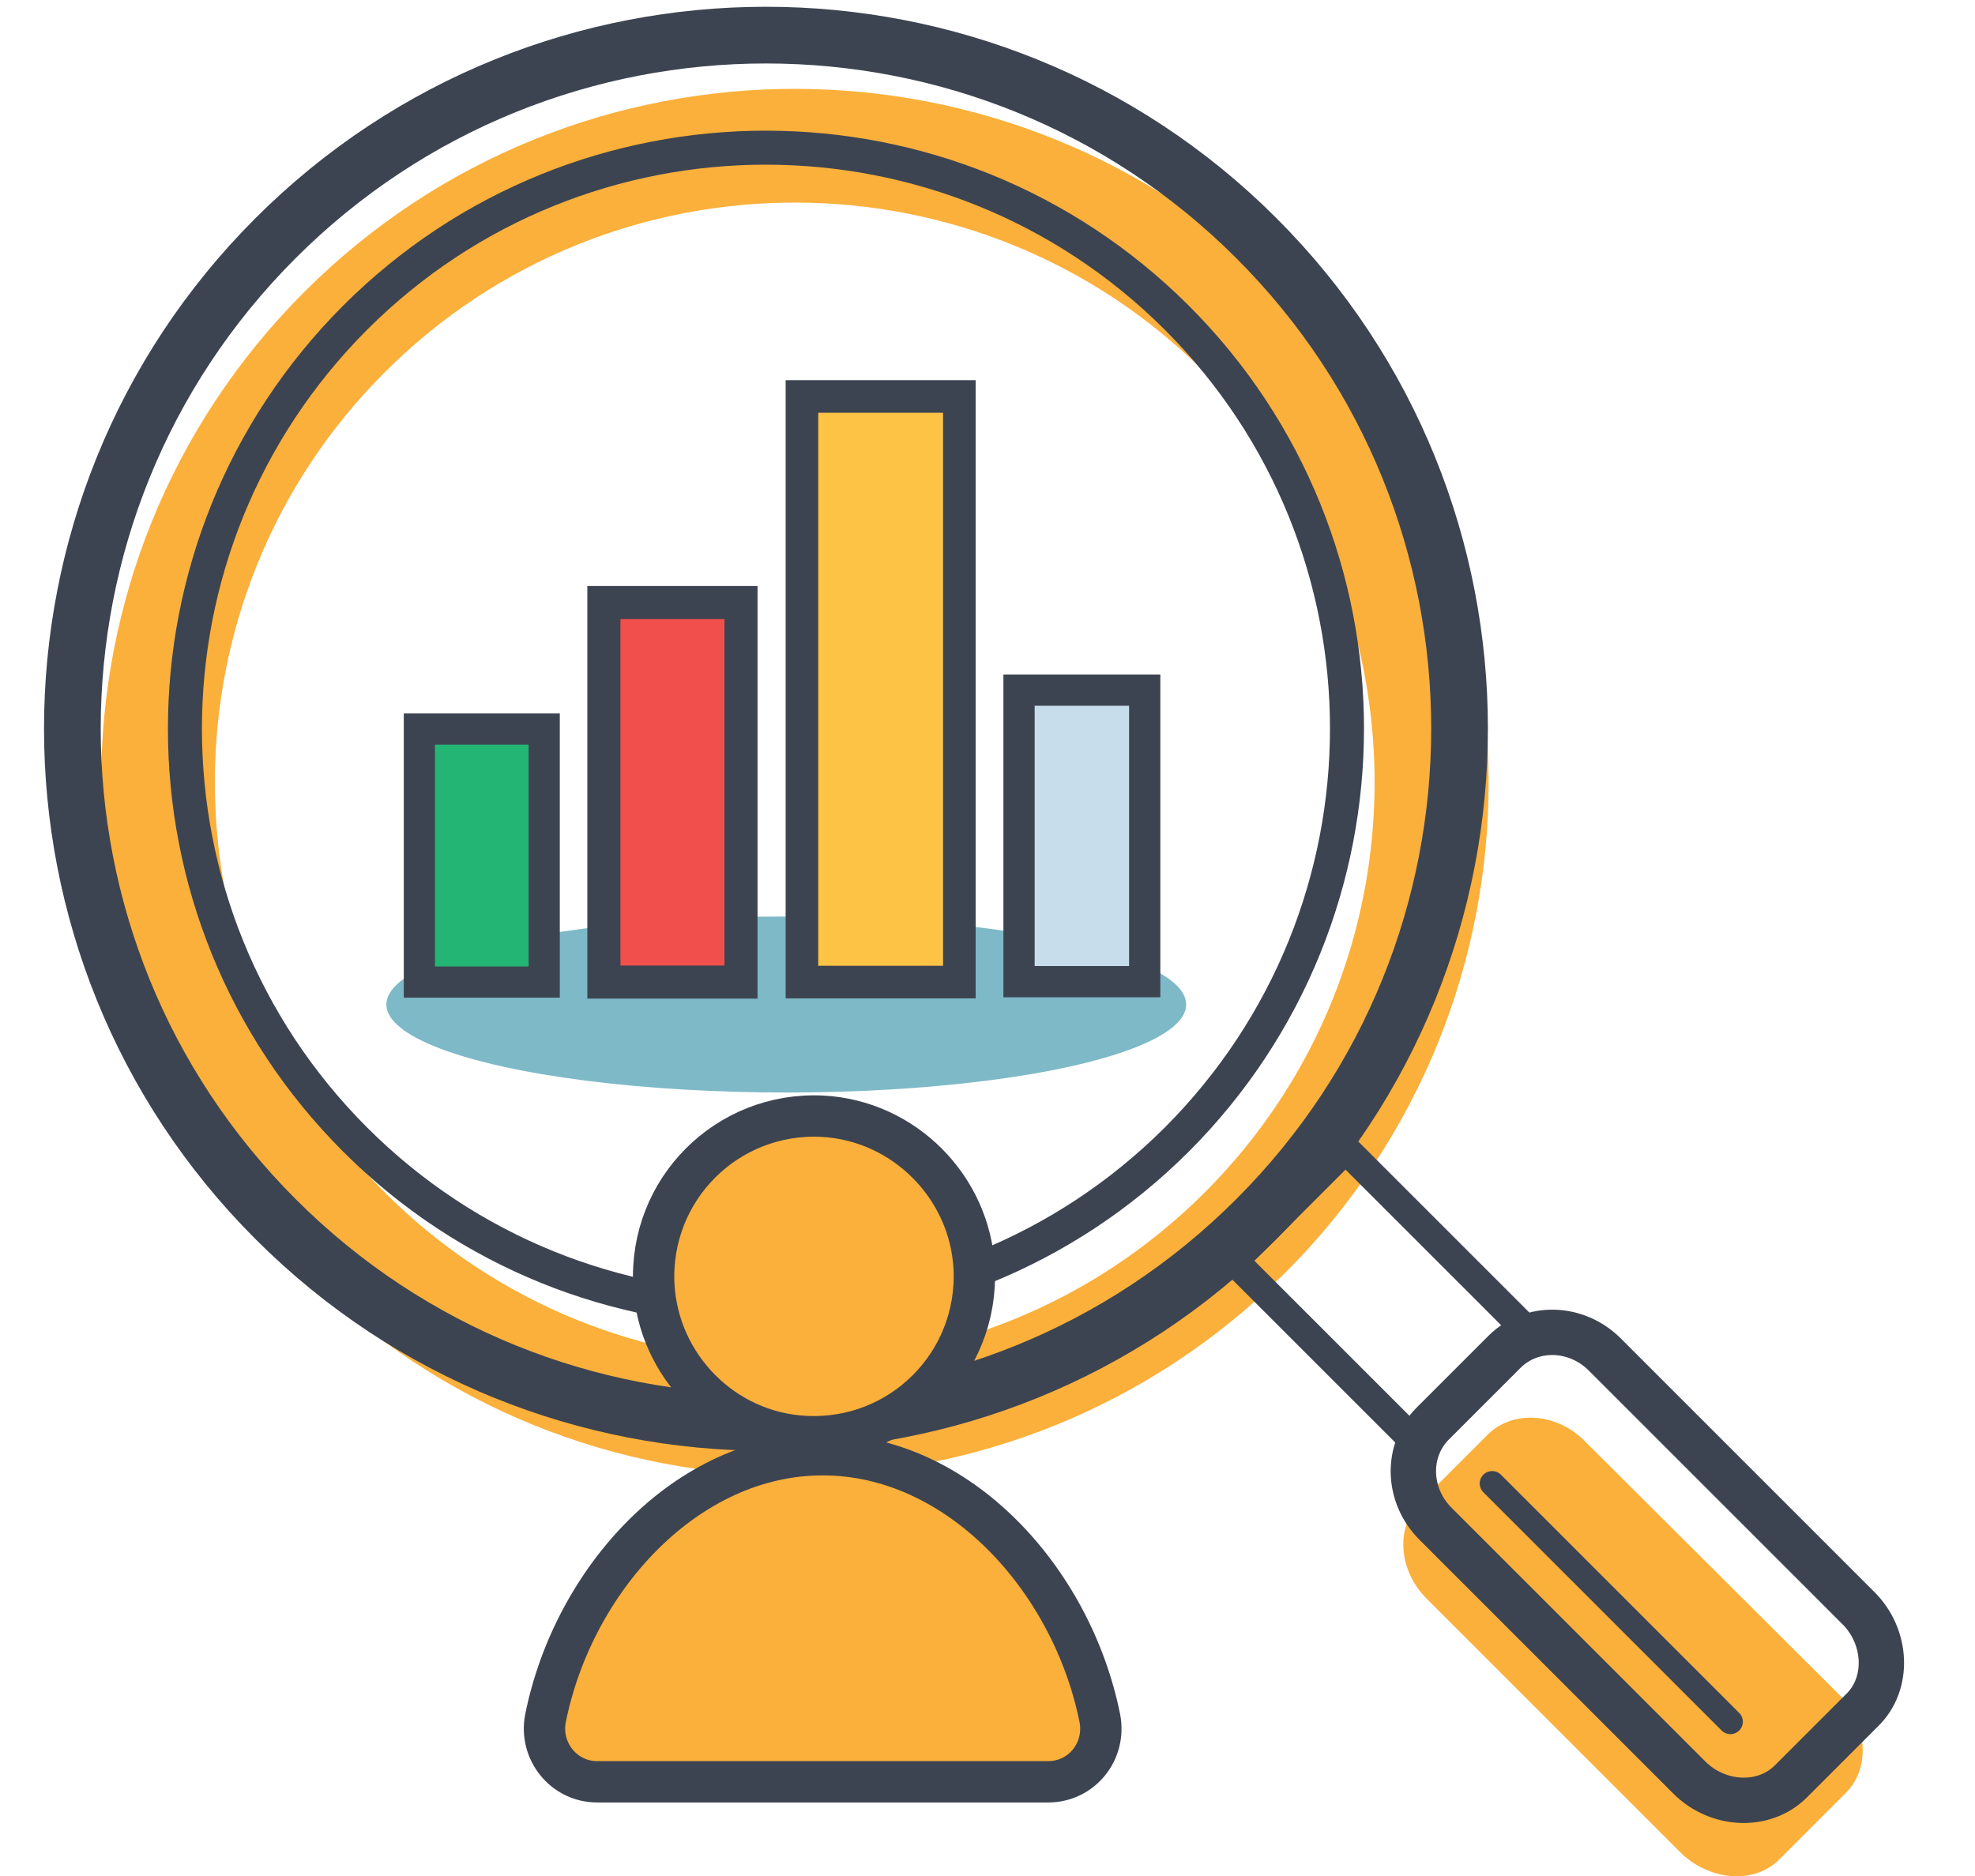 <?xml version="1.0" encoding="utf-8"?>
<!-- Generator: Adobe Illustrator 23.0.6, SVG Export Plug-In . SVG Version: 6.00 Build 0)  -->
<svg version="1.1" id="icon" xmlns="http://www.w3.org/2000/svg" xmlns:xlink="http://www.w3.org/1999/xlink" x="0px" y="0px"
	 viewBox="0 0 466.7 443.4" style="enable-background:new 0 0 466.7 443.4;" xml:space="preserve">
<style type="text/css">
	.st0{fill:#FBB03B;}
	.st1{fill:#7EB9C7;}
	.st2{fill:none;stroke:#3D4451;stroke-width:13.399;stroke-miterlimit:10;}
	.st3{fill:none;stroke:#3D4451;stroke-width:8.039;stroke-miterlimit:10;}
	.st4{fill:none;stroke:#3D4451;stroke-width:6.84;stroke-linecap:round;stroke-miterlimit:10;}
	.st5{fill:none;stroke:#3D4451;stroke-width:5.88;stroke-miterlimit:10;}
	.st6{fill:none;stroke:#3D4451;stroke-width:10.719;stroke-miterlimit:10;}
	.st7{fill:none;stroke:#3D4451;stroke-width:5.88;stroke-linecap:round;stroke-miterlimit:10;}
	.st8{fill:#FDC345;stroke:#3D4451;stroke-width:7.704;stroke-miterlimit:10;}
	.st9{fill:#F04F4C;stroke:#3D4451;stroke-width:7.817;stroke-miterlimit:10;}
	.st10{fill:#C7DDEB;stroke:#3D4451;stroke-width:7.386;stroke-miterlimit:10;}
	.st11{fill:#22B573;stroke:#3D4451;stroke-width:7.367;stroke-miterlimit:10;}
	.st12{fill:#FBB03B;stroke:#3D4451;stroke-width:9.772;stroke-miterlimit:10;}
</style>
<g>
	<g>
		<g>
			<path class="st0" d="M303.7,69c-64-64-167.8-64-231.8,0s-64,167.8,0,231.8s167.8,64,231.8,0C367.8,236.8,367.8,133,303.7,69z
				 M284.7,281.8c-53.5,53.5-140.3,53.5-193.8,0S37.4,141.5,90.9,88s140.3-53.5,193.8,0S338.2,228.3,284.7,281.8z"/>
			<path class="st0" d="M434.5,400.4c6.7,6.7,7.7,17.3,1.7,23.3l-15.8,15.8c-5.9,5.9-16.5,5-23.3-1.7l-60-60
				c-6.7-6.7-7.4-17-1.4-22.9l15.8-15.8c5.9-5.9,16.2-5.3,22.9,1.4L434.5,400.4z"/>
			<ellipse class="st1" cx="185.8" cy="237.4" rx="94.5" ry="20.8"/>
			<path class="st2" d="M65.1,288.1c-64-64-64-167.8,0-231.8s167.8-64,231.8,0s64,167.8,0,231.8C232.9,352.2,129.1,352.2,65.1,288.1
				z"/>
			<path class="st3" d="M83.9,269.3c-53.6-53.6-53.6-140.5,0-194.2c53.6-53.6,140.5-53.6,194.2,0c53.6,53.6,53.6,140.5,0,194.2
				C224.4,322.9,137.5,322.9,83.9,269.3z"/>
			
				<rect x="308.1" y="275.7" transform="matrix(0.707 -0.707 0.707 0.707 -121.163 320.871)" class="st4" width="37.3" height="62"/>
			<path class="st5" d="M439.2,380.1c6.7,6.7,7.3,17.7,0.9,24L423.2,421c-6.4,6.4-17.3,5.8-24-0.9l-60-60c-6.7-6.7-7-17.3-0.6-23.7
				l16.9-16.9c6.4-6.4,17-6.1,23.7,0.6L439.2,380.1z"/>
			<path class="st6" d="M439.2,380.1c6.7,6.7,7.3,17.7,0.9,24L423.2,421c-6.4,6.4-17.3,5.8-24-0.9l-60-60c-6.7-6.7-7-17.3-0.6-23.7
				l16.9-16.9c6.4-6.4,17-6.1,23.7,0.6L439.2,380.1z"/>
			<line class="st7" x1="352.6" y1="350.6" x2="408.9" y2="406.9"/>
			<g>
				<g>
					<rect x="189.5" y="93.7" class="st8" width="37.2" height="138.4"/>
					<rect x="142.7" y="142.4" class="st9" width="32.4" height="89.7"/>
					<rect x="240.8" y="163.1" class="st10" width="29.7" height="68.9"/>
					<rect x="99.1" y="172.3" class="st11" width="29.5" height="59.8"/>
				</g>
			</g>
		</g>
	</g>
	<g>
		<g>
			<g>
				<path class="st12" d="M190.4,339.5c22.5,1.1,40.9-17.3,39.8-39.8c-1-19.2-16.6-34.9-35.9-35.9c-22.5-1.1-40.9,17.3-39.8,39.8
					C155.5,322.9,171.1,338.6,190.4,339.5z"/>
				<path class="st12" d="M247.7,421.1c7.9,0,13.7-7.2,12.2-15c-6.6-32.9-33.4-62.3-65.5-62.3s-58.9,29.4-65.5,62.3
					c-1.5,7.7,4.3,15,12.2,15H247.7z"/>
			</g>
		</g>
	</g>
</g>
</svg>
